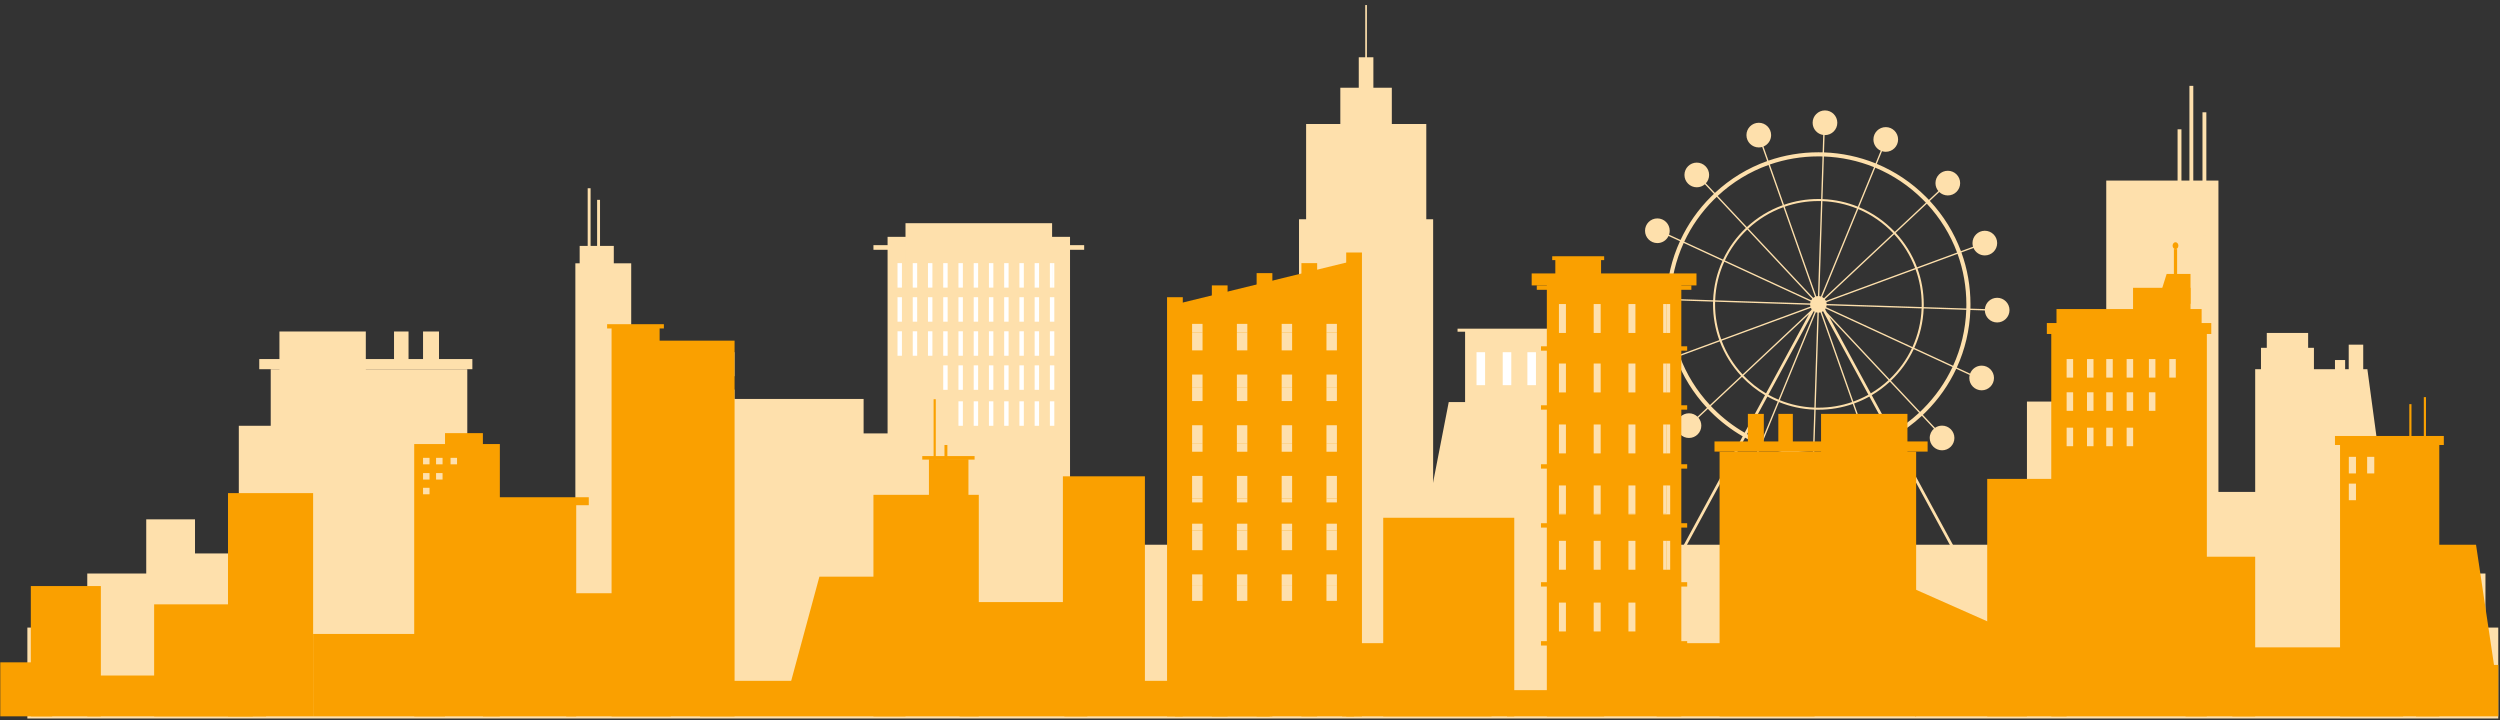 <?xml version="1.0" encoding="UTF-8"?>
<!DOCTYPE svg PUBLIC "-//W3C//DTD SVG 1.1//EN" "http://www.w3.org/Graphics/SVG/1.1/DTD/svg11.dtd">
<!-- Creator: CorelDRAW 2020 (64-Bit) -->
<svg xmlns="http://www.w3.org/2000/svg" xml:space="preserve" width="309mm" height="89mm" version="1.1" style="shape-rendering:geometricPrecision; text-rendering:geometricPrecision; image-rendering:optimizeQuality; fill-rule:evenodd; clip-rule:evenodd"
viewBox="0 0 30900 8900"
 xmlns:xlink="http://www.w3.org/1999/xlink"
 xmlns:xodm="http://www.corel.com/coreldraw/odm/2003">
 <rect x="0" y="0" width="30900" height="8900" fill="#333333" stroke="none"/>
 <defs>
  <style type="text/css">
   <![CDATA[
    .fil0 {fill:#B5C3C2;fill-rule:nonzero}
    .fil2 {fill:#FAA000;fill-rule:nonzero}
    .fil1 {fill:#FEE0AC;fill-rule:nonzero}
    .fil3 {fill:#FEE0AD;fill-rule:nonzero}
    .fil4 {fill:white;fill-rule:nonzero}
    .fil5 {fill:white;fill-rule:nonzero}
   ]]>
  </style>
 </defs>
 <g id="Слой_x0020_1">
  <polygon class="fil0" points="8544.73,4649.59 8652.51,4649.59 8652.51,4353.26 8544.73,4353.26 "/>
  <polygon class="fil0" points="8758.16,4649.59 8865.94,4649.59 8865.94,4353.26 8758.16,4353.26 "/>
  <polygon class="fil0" points="8971.63,4649.59 9079.4,4649.59 9079.4,4353.26 8971.63,4353.26 "/>
  <polygon class="fil0" points="8544.73,5111.55 8652.51,5111.55 8652.51,4815.18 8544.73,4815.18 "/>
  <polygon class="fil0" points="8758.16,5111.55 8865.96,5111.55 8865.96,4815.18 8758.16,4815.18 "/>
  <polygon class="fil0" points="8971.63,5111.55 9079.4,5111.55 9079.4,4815.18 8971.63,4815.18 "/>
  <polygon class="fil0" points="8544.73,5573.51 8652.51,5573.51 8652.51,5277.15 8544.73,5277.15 "/>
  <polygon class="fil0" points="8758.16,5573.51 8865.94,5573.51 8865.94,5277.15 8758.16,5277.15 "/>
  <polygon class="fil0" points="8971.63,5573.51 9079.4,5573.51 9079.4,5277.15 8971.63,5277.15 "/>
  <polygon class="fil0" points="9185.06,5573.51 9292.83,5573.51 9292.83,5277.15 9185.06,5277.15 "/>
  <polygon class="fil0" points="9398.52,5573.51 9506.26,5573.51 9506.26,5277.15 9398.52,5277.15 "/>
  <polygon class="fil0" points="9611.95,5573.51 9719.73,5573.51 9719.73,5277.15 9611.95,5277.15 "/>
  <polygon class="fil0" points="8544.73,6035.44 8652.51,6035.44 8652.51,5739.07 8544.73,5739.07 "/>
  <polygon class="fil0" points="8758.16,6035.44 8865.96,6035.44 8865.96,5739.07 8758.16,5739.07 "/>
  <polygon class="fil0" points="8971.63,6035.44 9079.4,6035.44 9079.4,5739.07 8971.63,5739.07 "/>
  <polygon class="fil0" points="9185.06,6035.44 9292.83,6035.44 9292.83,5739.07 9185.06,5739.07 "/>
  <polygon class="fil0" points="9398.52,6035.44 9506.26,6035.44 9506.26,5739.07 9398.52,5739.07 "/>
  <polygon class="fil0" points="9611.95,6035.44 9719.73,6035.44 9719.73,5739.07 9611.95,5739.07 "/>
  <polygon class="fil0" points="8544.73,6497.4 8652.51,6497.4 8652.51,6201.03 8544.73,6201.03 "/>
  <polygon class="fil0" points="8758.16,6497.4 8865.94,6497.4 8865.94,6201.03 8758.16,6201.03 "/>
  <polygon class="fil0" points="8971.63,6497.4 9079.4,6497.4 9079.4,6201.03 8971.63,6201.03 "/>
  <polygon class="fil0" points="9185.06,6497.4 9292.83,6497.4 9292.83,6201.03 9185.06,6201.03 "/>
  <polygon class="fil0" points="9398.52,6497.4 9506.26,6497.4 9506.26,6201.03 9398.52,6201.03 "/>
  <polygon class="fil0" points="9611.95,6497.4 9719.73,6497.4 9719.73,6201.03 9611.95,6201.03 "/>
  <polygon class="fil0" points="8544.73,6959.33 8652.51,6959.33 8652.51,6662.96 8544.73,6662.96 "/>
  <polygon class="fil0" points="8758.16,6959.33 8865.94,6959.33 8865.94,6662.96 8758.16,6662.96 "/>
  <polygon class="fil0" points="8971.63,6959.33 9079.4,6959.33 9079.4,6662.96 8971.63,6662.96 "/>
  <polygon class="fil0" points="9185.06,6959.33 9292.83,6959.33 9292.83,6662.96 9185.06,6662.96 "/>
  <polygon class="fil0" points="9398.52,6959.33 9506.26,6959.33 9506.26,6662.96 9398.52,6662.96 "/>
  <polygon class="fil0" points="9611.95,6959.33 9719.73,6959.33 9719.73,6662.96 9611.95,6662.96 "/>
  <polygon class="fil1" points="1078.65,7801.31 30720.23,7801.31 30720.23,7088.67 1078.65,7088.67 "/>
  <polygon class="fil1" points="18716.3,7626.72 17389.43,7626.72 17906.46,4969.73 18716.3,4969.73 "/>
  <polygon class="fil1" points="338.28,8880.63 30878.62,8880.63 30878.62,7756.89 338.28,7756.89 "/>
  <polygon class="fil1" points="17628.93,2710.02 17628.93,1532.62 17202.92,1532.62 17202.92,1084.42 16974.99,1084.42 16974.99,707.9 16895.02,707.9 16895.02,62.42 16874.34,62.42 16874.34,707.9 16794.33,707.9 16794.33,1084.42 16566.4,1084.42 16566.4,1532.62 16143.63,1532.62 16143.63,2710.02 16055.76,2710.02 16055.76,4847.57 15400.26,4847.57 15400.26,7284.27 17713.57,7284.27 17713.57,2710.02 "/>
  <polygon class="fil1" points="20077.42,4062.5 18015.3,4062.5 18015.3,4099.96 18108.57,4099.96 18108.57,7586.85 19984.08,7586.85 19984.08,4099.96 20077.42,4099.96 "/>
  <polygon class="fil1" points="8845.83,7835.63 10674.14,7835.63 10674.14,4931 8845.83,4931 "/>
  <polygon class="fil1" points="5426.03,7835.63 8570.4,7835.63 8570.4,6419.16 5426.03,6419.16 "/>
  <polygon class="fil1" points="7111.43,6732.95 7801.7,6732.95 7801.7,3254.56 7111.43,3254.56 "/>
  <polygon class="fil1" points="7263.83,4218.28 7299.7,4218.28 7299.7,2326.69 7263.83,2326.69 "/>
  <polygon class="fil1" points="7380.39,4361.72 7416.23,4361.72 7416.23,2470.13 7380.39,2470.13 "/>
  <polygon class="fil1" points="7164.66,3505.57 7586.55,3505.57 7586.55,3039.4 7164.66,3039.4 "/>
  <polygon class="fil1" points="8447.19,7835.63 9648.5,7835.63 9648.5,5450.96 8447.19,5450.96 "/>
  <polygon class="fil1" points="10970.5,7835.63 13225.49,7835.63 13225.49,2927.4 10970.5,2927.4 "/>
  <polygon class="fil1" points="11192.01,3576.19 13003.94,3576.19 13003.94,2758.7 11192.01,2758.7 "/>
  <polygon class="fil1" points="10795.7,3087.49 13400.29,3087.49 13400.29,3030.09 10795.7,3030.09 "/>
  <polygon class="fil1" points="10561.91,7835.63 11624.44,7835.63 11624.44,5356.84 10561.91,5356.84 "/>
  <polygon class="fil1" points="2951.72,7835.63 4170.95,7835.63 4170.95,5262.68 2951.72,5262.68 "/>
  <polygon class="fil1" points="3346.2,7835.63 5775.68,7835.63 5775.68,4563.44 3346.2,4563.44 "/>
  <polygon class="fil1" points="3204.45,4563.44 5838.43,4563.44 5838.43,4437.93 3204.45,4437.93 "/>
  <polygon class="fil1" points="3453.76,4760.68 4521.43,4760.68 4521.43,4097.25 3453.76,4097.25 "/>
  <polygon class="fil1" points="4870.2,4500.68 5049.52,4500.68 5049.52,4097.25 4870.2,4097.25 "/>
  <polygon class="fil1" points="5228.8,4500.68 5426.03,4500.68 5426.03,4097.25 5228.8,4097.25 "/>
  <polygon class="fil1" points="2288.32,7835.63 3561.37,7835.63 3561.37,6840.52 2288.32,6840.52 "/>
  <polygon class="fil1" points="1807.49,7835.63 2410.27,7835.63 2410.27,6419.16 1807.49,6419.16 "/>
  <polygon class="fil1" points="1078.63,7835.63 2108.9,7835.63 2108.9,7338.08 1078.63,7338.08 "/>
  <polygon class="fil1" points="13003.95,7835.63 25698.58,7835.63 25698.58,6732.95 13003.95,6732.95 "/>
  <path class="fil1" d="M24140.22 4521.14l-479.07 -221.15c68.12,-149.55 108.69,-314.15 115.36,-487.33l526.45 17.11c-8.78,242.22 -64.49,476.18 -162.74,691.37zm-371.72 534c-12.03,12.03 -24.23,23.85 -36.55,35.53l-360.46 -384.74c116.77,-110.92 213.04,-243.24 282.47,-390.6l479.14 221.19c-89.08,190.29 -211.63,365.62 -364.6,518.62zm-381.88 293.3l-251.74 -464.04c80.71,-47.59 155.86,-103.65 224.19,-166.9l360.57 384.77c-102.59,95.36 -214.24,177.7 -333.02,246.17zm905.58 1740.22l-3633.89 0 910.83 -1678.8c59.66,32.91 121.01,62.44 183.8,88.58l-64.2 156.42c-14.61,-4.62 -30.13,-7.12 -46.22,-7.12 -84.28,0 -152.54,68.33 -152.54,152.54 0,84.28 68.26,152.58 152.54,152.58 84.25,0 152.54,-68.3 152.54,-152.58 0,-62.16 -37.21,-115.57 -90.52,-139.35l64.1 -156.07c200.59,81.28 415.43,127.53 637.08,135.54l-5.22 159.99c-82.62,1.9 -149.01,69.39 -149.01,152.47 0,84.24 68.3,152.57 152.54,152.57 84.28,0 152.57,-68.33 152.57,-152.57 0,-79.73 -61.17,-145.14 -139.13,-151.95l5.19 -159.98c17.49,0.46 35.03,0.74 52.59,0.74 213.4,0 421.33,-35.35 617.19,-103.22l54.82 155.54c-51.93,24.37 -87.88,77.04 -87.88,138.22 0,84.2 68.3,152.54 152.54,152.54 84.28,0 152.55,-68.34 152.55,-152.54 0,-84.28 -68.27,-152.62 -152.55,-152.62 -17.1,0 -33.54,2.86 -48.93,8.12l-54.53 -154.84c94.05,-33.58 185.27,-74.68 272.94,-123.01l910.8 1678.8zm-3110.19 -2033.52c-12.07,-12.03 -23.89,-24.23 -35.53,-36.55l384.71 -360.46c83.57,87.98 179.31,164.25 284.44,226.27l-251.78 464.04c-137.9,-79.51 -266.27,-177.69 -381.84,-293.3zm-421.01 -653.06l495.09 -182.28c59.94,159.03 150.14,303.35 263.6,425.91l-384.81 360.57c-165.1,-177.55 -291.22,-382.44 -373.88,-604.2zm-114.69 -640.19c0,-17 0.25,-34 0.71,-50.94l526.31 17.08c-0.28,11.25 -0.43,22.54 -0.43,33.86 0,155.09 27.31,303.96 77.3,442l-495.02 182.28c-71.54,-197.49 -108.87,-408.02 -108.87,-624.28zm164.01 -759.24l479.04 221.12c-68.09,149.54 -108.69,314.18 -115.36,487.32l-526.45 -17.11c8.78,-242.18 64.49,-476.14 162.77,-691.33zm371.69 -534c12.03,-12.03 24.23,-23.85 36.51,-35.53l360.5 384.71c-116.77,110.91 -213,243.24 -282.5,390.59l-479.11 -221.19c89.08,-190.29 211.6,-365.62 364.6,-518.58zm676.98 -429.76l175.33 497.52c-165.77,59.84 -315.99,152.4 -442.88,269.88l-360.57 -384.78c183.9,-171.06 397.19,-300.17 628.12,-382.62zm616.26 -105.94c17.04,0 34.01,0.25 50.95,0.71l-17.11 526.31c-11.22,-0.28 -22.51,-0.43 -33.84,-0.43 -148.69,0 -291.67,25.12 -424.92,71.27l-175.33 -497.53c190.47,-65.97 392.75,-100.33 600.25,-100.33zm687.32 133l-200.45 488.07c-135.64,-54.82 -282.5,-87.49 -436.07,-93.42l17.08 -526.41c215.51,7.79 424.39,52.77 619.44,131.76zm605.93 402.7c12.03,12.03 23.85,24.2 35.53,36.51l-384.74 360.5c-123.55,-130.1 -273.65,-234.74 -441.5,-305.22l200.44 -488.07c218.02,90.74 418.29,224.26 590.27,396.28zm421.01 653.06l-495.09 182.28c-59.94,-159.07 -150.14,-303.39 -263.56,-425.95l384.81 -360.53c165.06,177.55 291.15,382.44 373.84,604.2zm-1273.35 1865.63c65.72,-23.71 128.97,-52.57 189.3,-86.08l251.63 463.87c-85.26,47.06 -174.02,87.06 -265.57,119.77l-175.36 -497.56zm-474.77 76.45c11.29,0.28 22.54,0.45 33.86,0.45 148.74,0 291.68,-25.11 424.93,-71.26l175.36 497.53c-190.5,65.96 -392.75,100.33 -600.29,100.33 -17,0 -34,-0.29 -50.94,-0.75l17.08 -526.3zm-452.97 -94.06c135.57,54.86 282.43,87.49 436.07,93.42l-17.15 526.42c-215.44,-7.8 -424.39,-52.78 -619.37,-131.77l200.45 -488.07zm-15.73 -6.42l-200.42 488.07c-61.1,-25.43 -120.79,-54.18 -178.89,-86.25l251.67 -463.87c41.24,22.9 83.82,43.67 127.64,62.05zm598.94 -1166.24c2.72,-7.45 4.59,-15.28 5.51,-23.39l1173.97 38.17c-6.56,169.65 -46.32,330.94 -113.06,477.48l-1066.42 -492.26zm7.91 63.71l-21.1 -38.91c2.15,-3.04 4.2,-6.18 6.07,-9.46l1066.37 492.3c-68.08,144.36 -162.34,274.01 -276.75,382.7l-774.59 -826.63zm31.92 58.88l730.25 779.28c-66.81,61.81 -140.19,116.56 -218.93,163.09l-511.32 -942.37zm-94.23 -64.21c5.61,-2.5 10.94,-5.5 15.99,-8.96l560.14 1032.44c-59.2,32.84 -121.22,61.17 -185.67,84.45l-390.46 -1107.93zm-41.98 1183.36c-11.04,0 -22.04,-0.14 -33.02,-0.42l38.17 -1174.08c7.17,-0.32 14.12,-1.45 20.85,-3.18l390.46 1107.86c-130.56,45.23 -270.69,69.82 -416.46,69.82zm-31 -1179.13c6.17,1.94 12.59,3.32 19.19,4.1l-38.14 1173.97c-150.49,-5.82 -294.36,-37.78 -427.25,-91.51l446.2 -1086.56zm-26.96 -13.19c3.6,2.47 7.38,4.73 11.29,6.7l-446.19 1086.63c-43.01,-18.06 -84.77,-38.45 -125.2,-60.89l560.1 -1032.44zm-57.82 35.49l-531.7 980.05c-102.73,-60.68 -196.32,-135.29 -278.03,-221.3l809.73 -758.75zm22.79 -76.8c2.75,5.89 6.03,11.47 9.84,16.69l-6.98 12.87 -846.91 793.61c-111.16,-120.12 -199.5,-261.51 -258.24,-417.33l1102.29 -405.84zm-3.38 -78.46c-2.72,7.41 -4.56,15.24 -5.47,23.36l-1174.01 -38.14c6.56,-169.69 46.32,-330.98 113.03,-477.52l1066.45 492.3zm20.28 -33.62c-5.04,5.58 -9.45,11.68 -13.16,18.24l-1066.38 -492.27c68.06,-144.35 162.35,-274 276.76,-382.69l802.78 856.72zm34.11 -24.8c-7.79,3.53 -15.1,7.97 -21.69,13.23l-802.78 -856.72c124.35,-115.08 271.57,-205.74 434.02,-264.41l390.45 1107.9zm36.83 -8.85c-7.16,0.39 -14.11,1.44 -20.85,3.21l-390.45 -1107.9c130.6,-45.16 270.69,-69.78 416.45,-69.78 11.05,0 22.02,0.14 33.02,0.39l-38.17 1174.08zm36.13 4.65c-6.18,-1.97 -12.56,-3.31 -19.19,-4.09l38.17 -1173.97c150.49,5.82 294.39,37.78 427.25,91.51l-446.23 1086.55zm37.82 21.74c-6.64,-6.04 -14.08,-11.15 -22.12,-15.28l446.23 -1086.59c164.46,69.07 311.5,171.63 432.61,299.05l-856.72 802.82zm11.57 12.34l856.72 -802.74c111.09,120.08 199.46,261.48 258.23,417.33l-1102.32 405.87c-3.43,-7.33 -7.69,-14.21 -12.63,-20.46zm-1356.86 30.69l1174.05 38.17c0.39,7.66 1.62,15.07 3.56,22.19l-1102.32 405.88c-48.97,-135.33 -75.71,-281.2 -75.71,-433.22 0,-11.04 0.14,-22.04 0.42,-33.02zm2552.99 66.01l-1174.05 -38.14c-0.39,-7.65 -1.62,-15.1 -3.6,-22.22l1102.36 -405.87c48.97,135.36 75.74,281.2 75.74,433.24 0,11.01 -0.14,22.05 -0.45,32.99zm552.45 -32.99c0,17.01 -0.29,33.98 -0.71,50.95l-526.31 -17.11c0.25,-11.26 0.42,-22.55 0.42,-33.84 0,-155.11 -27.3,-303.95 -77.29,-442.03l495.02 -182.24c71.51,197.45 108.87,407.99 108.87,624.27zm380.75 -81.35c-79.98,0 -145.49,61.49 -152.01,139.74l-178.65 -5.79c0.49,-17.49 0.78,-35.03 0.78,-52.6 0,-222.39 -38.39,-438.82 -111.98,-641.84l149.26 -54.96c23.43,54.08 77.3,91.93 140.02,91.93 84.28,0 152.58,-68.3 152.58,-152.54 0,-84.24 -68.3,-152.58 -152.58,-152.58 -84.24,0 -152.54,68.34 -152.54,152.58 0,15.56 2.33,30.55 6.67,44.7l-149.23 54.92c-85.05,-228.07 -214.66,-438.78 -384.52,-621.34l116.8 -109.47c27.38,26.18 64.45,42.26 105.3,42.26 84.28,0 152.55,-68.29 152.55,-152.54 0,-84.24 -68.27,-152.57 -152.55,-152.57 -84.24,0 -152.54,68.33 -152.54,152.57 0,37.29 13.41,71.44 35.6,97.93l-116.77 109.47c-12.07,-12.74 -24.24,-25.29 -36.69,-37.75 -176.85,-176.81 -382.73,-314.08 -606.88,-407.35l64.24 -156.42c14.57,4.62 30.09,7.12 46.21,7.12 84.24,0 152.54,-68.29 152.54,-152.54 0,-84.24 -68.3,-152.57 -152.54,-152.57 -84.28,0 -152.57,68.33 -152.57,152.57 0,62.16 37.18,115.61 90.52,139.35l-64.07 156.07c-200.59,-81.28 -415.5,-127.53 -637.11,-135.54l6.95 -213.78 4.86 0.1c84.25,0 152.55,-68.29 152.55,-152.54 0,-84.27 -68.3,-152.57 -152.55,-152.57 -84.27,0 -152.57,68.3 -152.57,152.57 0,76.84 56.87,140.41 130.81,150.96l-6.99 214.77c-17.49,-0.5 -35.03,-0.78 -52.6,-0.78 -213.36,0 -421.32,35.35 -617.18,103.23l-61.49 -174.52c55.46,-22.83 94.54,-77.4 94.54,-141.12 0,-84.24 -68.29,-152.54 -152.57,-152.54 -84.24,0 -152.54,68.3 -152.54,152.54 0,84.28 68.3,152.58 152.54,152.58 14.6,0 28.64,-2.08 42.01,-5.93l61.49 174.59c-237.49,84.74 -456.84,217.56 -645.93,393.49l-111.52 -118.95c24.98,-27.17 40.22,-63.4 40.22,-103.16 0,-84.27 -68.3,-152.57 -152.58,-152.57 -84.24,0 -152.54,68.3 -152.54,152.57 0,84.25 68.3,152.54 152.54,152.54 38.39,0 73.42,-14.18 100.26,-37.57l111.27 118.75c-12.7,12.03 -25.29,24.23 -37.71,36.65 -157.31,157.31 -283.28,337.61 -374.79,533.3l-141.71 -65.41c5.15,-15.31 7.97,-31.64 7.97,-48.65 0,-84.24 -68.3,-152.54 -152.58,-152.54 -84.24,0 -152.54,68.3 -152.54,152.54 0,84.28 68.3,152.58 152.54,152.58 61.28,0 114.06,-36.12 138.33,-88.19l140.83 65.01c-101.11,221.3 -158.4,461.93 -167.4,711.06l-181.82 -5.93c-2.29,-82.3 -69.64,-148.3 -152.43,-148.3 -84.28,0 -152.58,68.29 -152.58,152.54 0,84.28 68.3,152.57 152.58,152.57 79.94,0 145.52,-61.56 151.94,-139.87l181.82 5.92c-0.5,17.5 -0.74,35.04 -0.74,52.6 0,222.36 38.38,438.82 111.93,641.85l-149.26 54.96c-23.46,-54.12 -77.29,-91.97 -140.01,-91.97 -84.28,0 -152.54,68.3 -152.54,152.54 0,84.28 68.26,152.58 152.54,152.58 84.24,0 152.54,-68.3 152.54,-152.58 0,-15.52 -2.33,-30.55 -6.63,-44.66l149.19 -54.96c85.01,228.07 214.7,438.82 384.56,621.38l-116.84 109.43c-27.34,-26.14 -64.45,-42.26 -105.31,-42.26 -84.24,0 -152.57,68.33 -152.57,152.58 0,84.24 68.33,152.54 152.57,152.54 84.25,0 152.55,-68.3 152.55,-152.54 0,-37.29 -13.41,-71.44 -35.64,-97.97l116.84 -109.43c12,12.7 24.21,25.29 36.66,37.71 119.1,119.1 251.39,220.24 393.56,302.08l-919.87 1695.49 -165.1 0 0 48.47 -80.86 0 0 96.24 4202.93 0 0 -96.24 -80.86 0 0 -48.47 -165.1 0 -919.83 -1695.49c122.52,-70.55 237.73,-155.43 343.46,-253.78l149.09 159.06c-32.04,27.98 -52.29,69.04 -52.29,114.87 0,84.28 68.34,152.57 152.58,152.57 84.24,0 152.58,-68.29 152.58,-152.57 0,-84.25 -68.34,-152.54 -152.58,-152.54 -32.28,0 -62.23,10.05 -86.89,27.2l-150.14 -160.24c12.7,-12.03 25.29,-24.23 37.71,-36.65 157.3,-157.3 283.25,-337.57 374.83,-533.22l165.98 76.62c-3,11.96 -4.62,24.45 -4.62,37.36 0,84.24 68.33,152.54 152.57,152.54 84.25,0 152.54,-68.3 152.54,-152.54 0,-84.28 -68.29,-152.58 -152.54,-152.58 -65.37,0 -121.1,41.14 -142.8,98.89l-164.01 -75.71c101.07,-221.3 158.36,-461.93 167.36,-711.02l178.72 5.82c2.19,82.34 69.6,148.41 152.47,148.41 84.24,0 152.54,-68.3 152.54,-152.58 0,-84.24 -68.3,-152.54 -152.54,-152.54z"/>
  <polygon class="fil1" points="25053.14,7835.63 27013.46,7835.63 27013.46,4963.38 25053.14,4963.38 "/>
  <polygon class="fil1" points="26726.58,7819.44 28686.89,7819.44 28686.89,6080.11 26726.58,6080.11 "/>
  <polygon class="fil1" points="19124.36,7284.27 20224.07,7284.27 20224.07,5824.66 19124.36,5824.66 "/>
  <polygon class="fil1" points="26033.3,7835.63 27419.85,7835.63 27419.85,2231.86 26033.3,2231.86 "/>
  <polygon class="fil1" points="29702.89,7835.63 27874.06,7835.63 27874.06,4563.44 29260.65,4563.44 "/>
  <polygon class="fil1" points="28902.05,7835.63 30503.77,7835.63 30503.77,7088.67 28902.05,7088.67 "/>
  <polygon class="fil1" points="27061.26,2583.97 27109.09,2583.97 27109.09,1061.17 27061.26,1061.17 "/>
  <polygon class="fil1" points="27222.66,2910.75 27270.45,2910.75 27270.45,1387.95 27222.66,1387.95 "/>
  <polygon class="fil1" points="26914.86,3120.97 26962.66,3120.97 26962.66,1598.17 26914.86,1598.17 "/>
  <polygon class="fil1" points="27945.81,4814.44 28600.22,4814.44 28600.22,4298.96 27945.81,4298.96 "/>
  <polygon class="fil1" points="28017.53,4404.94 28528.51,4404.94 28528.51,4115.2 28017.53,4115.2 "/>
  <polygon class="fil1" points="28860.25,4658.13 28985.73,4658.13 28985.73,4449.96 28860.25,4449.96 "/>
  <polygon class="fil1" points="29030.15,4658.13 29209.43,4658.13 29209.43,4260.05 29030.15,4260.05 "/>
  <polygon class="fil2" points="19118.82,8853.89 20781.11,8853.89 20781.11,3495.93 19118.82,3495.93 "/>
  <polygon class="fil2" points="18994.64,3581.98 20905.25,3581.98 20905.25,3527.7 18994.64,3527.7 "/>
  <polygon class="fil2" points="19046.32,4334.42 20853.61,4334.42 20853.61,4280.3 19046.32,4280.3 "/>
  <polygon class="fil2" points="19046.32,5063.29 20853.61,5063.29 20853.61,5009.18 19046.32,5009.18 "/>
  <polygon class="fil2" points="19046.32,5792.17 20853.61,5792.17 20853.61,5738.05 19046.32,5738.05 "/>
  <polygon class="fil2" points="19046.32,6521.04 20853.61,6521.04 20853.61,6466.92 19046.32,6466.92 "/>
  <polygon class="fil2" points="19046.32,7249.91 20853.61,7249.91 20853.61,7195.8 19046.32,7195.8 "/>
  <polygon class="fil2" points="19046.32,7978.79 20853.61,7978.79 20853.61,7924.67 19046.32,7924.67 "/>
  <polygon class="fil2" points="18931.46,3527.68 20968.43,3527.68 20968.43,3379.66 18931.46,3379.66 "/>
  <polygon class="fil2" points="19268.43,4186 19441.12,4186 19441.12,3757.98 19268.43,3757.98 19268.43,4115.2 19268.43,4186 19268.43,3757.98 19354.79,3757.98 19354.79,4115.2 "/>
  <polygon class="fil2" points="19654.76,4186 19827.47,4186 19827.47,3757.97 19654.76,3757.97 "/>
  <polygon class="fil2" points="20041.05,4186 20213.76,4186 20213.76,3757.97 20041.05,3757.97 "/>
  <polygon class="fil2" points="20427.41,4186 20600.1,4186 20600.1,3757.97 20427.41,3757.97 "/>
  <polygon class="fil2" points="19268.43,4885.81 19441.12,4885.81 19441.12,4457.78 19268.43,4457.78 "/>
  <path class="fil2" d="M19827.48 4885.81l-172.72 0 0 -428.03 172.72 0 0 428.03zm-129.54 -392.61l0 357.23 86.33 0 0 -357.23 -86.33 0z"/>
  <polygon class="fil2" points="20041.05,4885.81 20213.76,4885.81 20213.76,4457.78 20041.05,4457.78 "/>
  <polygon class="fil2" points="20427.41,4885.81 20600.1,4885.81 20600.1,4457.78 20427.41,4457.78 "/>
  <polygon class="fil2" points="19268.43,5614.68 19441.12,5614.68 19441.12,5186.65 19268.43,5186.65 "/>
  <polygon class="fil2" points="19654.76,5614.68 19827.47,5614.68 19827.47,5186.65 19654.76,5186.65 "/>
  <polygon class="fil2" points="20041.05,5614.68 20213.76,5614.68 20213.76,5186.65 20041.05,5186.65 "/>
  <polygon class="fil2" points="20600.1,5614.68 20427.41,5614.68 20427.41,5186.66 20600.1,5186.66 20600.1,5246.7 20556.92,5246.7 20556.92,5603.92 20600.1,5603.92 "/>
  <polygon class="fil2" points="19268.43,6343.56 19441.12,6343.56 19441.12,5915.52 19268.43,5915.52 "/>
  <polygon class="fil2" points="19827.48,6343.56 19784.27,6343.56 19784.27,6000.2 19697.94,6000.2 19697.94,6343.56 19654.76,6343.56 19654.76,5915.53 19827.48,5915.53 "/>
  <polygon class="fil2" points="20127.45,6343.56 20041.05,6343.56 20041.05,5915.53 20213.77,5915.53 20213.77,6000.2 20127.45,6000.2 "/>
  <polygon class="fil2" points="20427.41,6343.56 20600.1,6343.56 20600.1,5915.52 20427.41,5915.52 "/>
  <path class="fil2" d="M19441.12 7072.43l-172.69 0 0 -428.02 172.69 0 0 428.02zm-172.69 -387.74l0 357.19 86.36 0 0 -357.19 -86.36 0z"/>
  <polygon class="fil2" points="19654.76,7072.43 19827.47,7072.43 19827.47,6644.41 19654.76,6644.41 "/>
  <polygon class="fil2" points="20041.05,7072.43 20213.76,7072.43 20213.76,6644.41 20041.05,6644.41 "/>
  <polygon class="fil2" points="20427.41,7072.43 20600.1,7072.43 20600.1,6644.41 20427.41,6644.41 "/>
  <polygon class="fil2" points="19268.43,7801.31 19441.12,7801.31 19441.12,7373.29 19268.43,7373.29 "/>
  <polygon class="fil2" points="19654.76,7801.31 19827.47,7801.31 19827.47,7373.29 19654.76,7373.29 "/>
  <polygon class="fil2" points="20127.45,7801.31 20041.05,7801.31 20041.05,7373.28 20213.77,7373.28 20213.77,7448.07 20127.45,7448.07 "/>
  <polygon class="fil2" points="20427.41,7801.31 20600.1,7801.31 20600.1,7373.29 20427.41,7373.29 "/>
  <polygon class="fil2" points="19268.43,8530.18 19441.16,8530.18 19441.16,8102.16 19268.43,8102.16 "/>
  <polygon class="fil2" points="19654.76,8530.18 19827.47,8530.18 19827.47,8102.16 19654.76,8102.16 "/>
  <polygon class="fil2" points="20041.05,8530.18 20213.76,8530.18 20213.76,8102.16 20041.05,8102.16 "/>
  <polygon class="fil2" points="20427.41,8530.18 20600.1,8530.18 20600.1,8102.16 20427.41,8102.16 "/>
  <polygon class="fil2" points="19223.74,3453.67 19789.11,3453.67 19789.11,3175.39 19223.74,3175.39 "/>
  <polygon class="fil2" points="19185.39,3215.02 19827.47,3215.02 19827.47,3167.46 19185.39,3167.46 "/>
  <polygon class="fil2" points="16736.37,8853.89 14522.09,8853.89 14522.09,3763.09 16736.37,3221.47 "/>
  <polygon class="fil2" points="14424.79,8853.89 14619.35,8853.89 14619.35,3673.49 14424.79,3673.49 "/>
  <polygon class="fil2" points="14978.37,8853.89 15172.92,8853.89 15172.92,3527.51 14978.37,3527.51 "/>
  <polygon class="fil2" points="15531.95,8853.89 15726.52,8853.89 15726.52,3375.92 15531.95,3375.92 "/>
  <polygon class="fil2" points="16085.5,8853.89 16280.05,8853.89 16280.05,3252.34 16085.5,3252.34 "/>
  <polygon class="fil2" points="16639.08,8853.89 16833.63,8853.89 16833.63,3120.97 16639.08,3120.97 "/>
  <polygon class="fil2" points="14928,4501.63 14669.73,4501.63 14669.73,4108.22 14734.32,4108.22 14734.32,4330.64 14863.44,4330.64 14863.44,4108.22 14928,4108.22 "/>
  <polygon class="fil2" points="15481.54,4501.63 15223.31,4501.63 15223.31,4108.22 15287.87,4108.22 15287.87,4330.64 15416.98,4330.64 15416.98,4108.22 15481.54,4108.22 "/>
  <polygon class="fil2" points="15776.89,4501.63 16035.16,4501.63 16035.16,4108.22 15776.89,4108.22 "/>
  <polygon class="fil2" points="16588.7,4501.63 16330.47,4501.63 16330.47,4108.22 16395.02,4108.22 16395.02,4330.64 16524.14,4330.64 16524.14,4108.22 16588.7,4108.22 "/>
  <polygon class="fil2" points="14669.73,5186.69 14928,5186.69 14928,4793.28 14669.73,4793.28 "/>
  <polygon class="fil2" points="15223.31,5186.69 15481.54,5186.69 15481.54,4793.28 15223.31,4793.28 "/>
  <polygon class="fil2" points="16035.15,5186.69 15776.89,5186.69 15776.89,4793.28 15841.44,4793.28 15841.44,4957 15970.56,4957 15970.56,4793.28 16035.15,4793.28 "/>
  <polygon class="fil2" points="16588.7,5186.69 16330.47,5186.69 16330.47,4793.28 16395.02,4793.28 16395.02,4957 16524.14,4957 16524.14,4793.28 16588.7,4793.28 "/>
  <polygon class="fil2" points="14928,5871.75 14669.73,5871.75 14669.73,5478.33 14734.32,5478.33 14734.32,5583.39 14863.44,5583.39 14863.44,5478.33 14928,5478.33 "/>
  <polygon class="fil2" points="15481.54,5871.75 15223.31,5871.75 15223.31,5478.33 15287.87,5478.33 15287.87,5583.39 15416.98,5583.39 15416.98,5478.33 15481.54,5478.33 "/>
  <polygon class="fil2" points="16035.15,5871.75 15776.89,5871.75 15776.89,5478.33 15841.44,5478.33 15841.44,5583.39 15970.56,5583.39 15970.56,5478.33 16035.15,5478.33 "/>
  <polygon class="fil2" points="16330.47,5871.75 16588.7,5871.75 16588.7,5478.33 16330.47,5478.33 "/>
  <polygon class="fil2" points="14928,6556.81 14863.44,6556.81 14863.44,6472.85 14734.32,6472.85 14734.32,6556.81 14669.73,6556.81 14669.73,6163.36 14734.32,6163.36 14734.32,6209.78 14863.44,6209.78 14863.44,6163.36 14928,6163.36 "/>
  <polygon class="fil2" points="15223.31,6556.81 15481.54,6556.81 15481.54,6163.35 15223.31,6163.35 "/>
  <polygon class="fil2" points="16035.15,6556.81 15970.56,6556.81 15970.56,6472.85 15841.44,6472.85 15841.44,6556.81 15776.89,6556.81 15776.89,6163.36 15841.44,6163.36 15841.44,6209.78 15970.56,6209.78 15970.56,6163.36 16035.15,6163.36 "/>
  <polygon class="fil2" points="16588.7,6556.81 16524.14,6556.81 16524.14,6472.85 16395.02,6472.85 16395.02,6556.81 16330.47,6556.81 16330.47,6163.36 16395.02,6163.36 16395.02,6209.78 16524.14,6209.78 16524.14,6163.36 16588.7,6163.36 "/>
  <polygon class="fil2" points="14928,7241.8 14863.44,7241.8 14863.44,7099.21 14734.32,7099.21 14734.32,7241.8 14669.73,7241.8 14669.73,6848.42 14928,6848.42 "/>
  <polygon class="fil2" points="15481.54,7241.8 15416.98,7241.8 15416.98,7099.21 15287.87,7099.21 15287.87,7241.8 15223.31,7241.8 15223.31,6848.42 15481.54,6848.42 "/>
  <polygon class="fil2" points="15776.89,7241.8 16035.16,7241.8 16035.16,6848.41 15776.89,6848.41 "/>
  <polygon class="fil2" points="16588.7,7241.8 16524.14,7241.8 16524.14,7099.21 16395.02,7099.21 16395.02,7241.8 16330.47,7241.8 16330.47,6848.42 16588.7,6848.42 "/>
  <polygon class="fil2" points="14669.76,7926.86 14927.99,7926.86 14927.99,7533.48 14669.76,7533.48 "/>
  <polygon class="fil2" points="15223.31,7926.86 15481.54,7926.86 15481.54,7533.48 15223.31,7533.48 "/>
  <polygon class="fil2" points="15776.89,7926.89 16035.16,7926.89 16035.16,7533.48 15776.89,7533.48 "/>
  <polygon class="fil2" points="16330.47,7926.89 16588.7,7926.89 16588.7,7533.48 16330.47,7533.48 "/>
  <polygon class="fil2" points="14669.73,8611.92 14928,8611.92 14928,8218.5 14669.73,8218.5 "/>
  <polygon class="fil2" points="15223.31,8611.92 15481.54,8611.92 15481.54,8218.5 15223.31,8218.5 "/>
  <polygon class="fil2" points="15776.89,8611.92 16035.16,8611.92 16035.16,8218.5 15776.89,8218.5 "/>
  <polygon class="fil2" points="16330.47,8611.92 16588.7,8611.92 16588.7,8218.5 16330.47,8218.5 "/>
  <polygon class="fil2" points="8205.53,4006.97 8205.53,4059.81 8152.9,4059.81 8152.9,4210.45 9079.4,4210.45 9079.4,8853.89 7559,8853.89 7559,4059.81 7503.82,4059.81 7503.82,4006.97 "/>
  <polygon class="fil2" points="10795.7,8853.89 12097.97,8853.89 12097.97,6116.12 10795.7,6116.12 "/>
  <polygon class="fil2" points="5119.58,8853.89 6178.18,8853.89 6178.18,5488.53 5119.58,5488.53 "/>
  <polygon class="fil2" points="5968.5,8853.89 7122.11,8853.89 7122.11,6189.74 5968.5,6189.74 "/>
  <polygon class="fil2" points="5500.43,5756.22 5968.5,5756.22 5968.5,5353.49 5500.43,5353.49 "/>
  <polygon class="fil2" points="6047.66,6244.36 7277.41,6244.36 7277.41,6145.87 6047.66,6145.87 "/>
  <polygon class="fil2" points="6998.22,8853.89 8291.62,8853.89 8291.62,7332.43 6998.22,7332.43 "/>
  <polygon class="fil2" points="2818.02,8853.89 3870.11,8853.89 3870.11,6094.88 2818.02,6094.88 "/>
  <polygon class="fil2" points="1905.03,8853.89 3289.12,8853.89 3289.12,7469.8 1905.03,7469.8 "/>
  <polygon class="fil2" points="380.97,8853.89 1246.71,8853.89 1246.71,7243.57 380.97,7243.57 "/>
  <polygon class="fil2" points="1078.63,8853.89 3124.87,8853.89 3124.87,8349.49 1078.63,8349.49 "/>
  <polygon class="fil2" points="3.58,8853.89 645.9,8853.89 645.9,8186.46 3.58,8186.46 "/>
  <polygon class="fil2" points="3870.11,8853.89 5500.44,8853.89 5500.44,7835.63 3870.11,7835.63 "/>
  <polygon class="fil2" points="8652.5,8853.89 11192.03,8853.89 11192.03,8415.2 8652.5,8415.2 "/>
  <polygon class="fil2" points="13155.04,8853.89 15694.54,8853.89 15694.54,8415.2 13155.04,8415.2 "/>
  <polygon class="fil2" points="11093.16,7127.39 10127.89,7127.39 9719.73,8634.57 11093.16,8634.57 "/>
  <polygon class="fil2" points="11539.28,6606.38 11566.17,6606.38 11566.17,4934.42 11539.28,4934.42 "/>
  <polygon class="fil2" points="11673.76,6486.75 11709.61,6486.75 11709.61,5500.2 11673.76,5500.2 "/>
  <polygon class="fil2" points="11481.61,6163.36 11969.96,6163.36 11969.96,5675.01 11481.61,5675.01 "/>
  <polygon class="fil2" points="11399.16,5680.83 12045.94,5680.83 12045.94,5637.08 11399.16,5637.08 "/>
  <polygon class="fil2" points="11861.12,8853.89 13439.07,8853.89 13439.07,7441.79 11861.12,7441.79 "/>
  <polygon class="fil2" points="13137.33,8611.92 14151.07,8611.92 14151.07,5887.27 13137.33,5887.27 "/>
  <polygon class="fil2" points="17096.63,8853.89 18716.3,8853.89 18716.3,6399.51 17096.63,6399.51 "/>
  <polygon class="fil2" points="16588.7,8853.89 18435.38,8853.89 18435.38,7949.51 16588.7,7949.51 "/>
  <polygon class="fil2" points="18626.63,8853.89 19827.47,8853.89 19827.47,8530.17 18626.63,8530.17 "/>
  <polygon class="fil2" points="20476.17,8853.89 22428.57,8853.89 22428.57,7949.51 20476.17,7949.51 "/>
  <polygon class="fil2" points="21254.04,8853.89 23683.51,8853.89 23683.51,5581.69 21254.04,5581.69 "/>
  <polygon class="fil2" points="21191.28,5581.7 23825.27,5581.7 23825.27,5456.19 21191.28,5456.19 "/>
  <polygon class="fil2" points="22508.27,5778.94 23575.96,5778.94 23575.96,5115.53 22508.27,5115.53 "/>
  <polygon class="fil2" points="21980.2,5518.97 22159.48,5518.97 22159.48,5115.54 21980.2,5115.54 "/>
  <polygon class="fil2" points="21603.65,5518.97 21800.88,5518.97 21800.88,5115.54 21603.65,5115.54 "/>
  <polygon class="fil2" points="25353.64,8853.89 27276.73,8853.89 27276.73,4075.02 25353.64,4075.02 "/>
  <polygon class="fil2" points="25298.99,4127.94 27331.38,4127.94 27331.38,3992.82 25298.99,3992.82 "/>
  <polygon class="fil2" points="25418.27,4461.98 27212.07,4461.98 27212.07,3819.93 25418.27,3819.93 "/>
  <polygon class="fil2" points="26364.45,4258.71 27074.78,4258.71 27074.78,3557.25 26364.45,3557.25 "/>
  <polygon class="fil2" points="26663.71,3754.98 27074.77,3754.98 27074.77,3385.69 26779.95,3385.69 "/>
  <polygon class="fil2" points="26869.24,3901.7 26909.08,3901.7 26909.08,3079.19 26869.24,3079.19 "/>
  <path class="fil2" d="M26853.37 3036.55c0,23.56 16.01,42.65 35.8,42.65 19.76,0 35.78,-19.09 35.78,-42.65 0,-23.53 -16.02,-42.62 -35.78,-42.62 -19.79,0 -35.8,19.09 -35.8,42.62z"/>
  <polygon class="fil2" points="27013.46,8853.89 27874.06,8853.89 27874.06,6881.05 27013.46,6881.05 "/>
  <polygon class="fil2" points="24561.97,8853.89 25543.46,8853.89 25543.46,5919.2 24561.97,5919.2 "/>
  <polygon class="fil2" points="25053.14,8853.89 23670.57,8853.89 23670.57,7284.27 24837.49,7801.31 "/>
  <polygon class="fil2" points="27591.48,8853.89 29702.9,8853.89 29702.9,8001.43 27591.48,8001.43 "/>
  <polygon class="fil2" points="28922.97,8853.89 30149.48,8853.89 30149.48,5450.96 28922.97,5450.96 "/>
  <polygon class="fil2" points="29862.6,8853.89 30878.62,8853.89 30878.62,8218.5 29862.6,8218.5 "/>
  <polygon class="fil2" points="28860.25,5500.21 30205.6,5500.21 30205.6,5388.67 28860.25,5388.67 "/>
  <polygon class="fil2" points="29958.24,5594.26 29985.12,5594.26 29985.12,4908.5 29958.24,4908.5 "/>
  <polygon class="fil2" points="29778.95,5545.43 29805.8,5545.43 29805.8,4995.32 29778.95,4995.32 "/>
  <polygon class="fil2" points="30603.68,6732.95 30056.84,6732.95 30056.84,8292.02 30836.79,8292.02 "/>
  <polygon class="fil3" points="5228.8,5739.07 5308.94,5739.07 5308.94,5658.95 5228.8,5658.95 "/>
  <polygon class="fil3" points="5389.8,5739.07 5469.92,5739.07 5469.92,5658.95 5389.8,5658.95 "/>
  <polygon class="fil3" points="5228.8,5927.31 5308.94,5927.31 5308.94,5847.21 5228.8,5847.21 "/>
  <polygon class="fil3" points="5389.8,5927.31 5469.92,5927.31 5469.92,5847.21 5389.8,5847.21 "/>
  <polygon class="fil3" points="5228.8,6109.31 5308.94,6109.31 5308.94,6029.21 5228.8,6029.21 "/>
  <polygon class="fil3" points="5568.77,5739.07 5648.89,5739.07 5648.89,5658.95 5568.77,5658.95 "/>
  <polygon class="fil4" points="11093.16,3554.85 11147.84,3554.85 11147.84,3252.34 11093.16,3252.34 "/>
  <polygon class="fil4" points="11281.51,3554.85 11336.19,3554.85 11336.19,3252.34 11281.51,3252.34 "/>
  <polygon class="fil4" points="11469.86,3554.85 11524.51,3554.85 11524.51,3252.34 11469.86,3252.34 "/>
  <polygon class="fil4" points="11658.21,3554.85 11712.86,3554.85 11712.86,3252.34 11658.21,3252.34 "/>
  <polygon class="fil4" points="11846.55,3554.85 11901.19,3554.85 11901.19,3252.34 11846.55,3252.34 "/>
  <polygon class="fil4" points="12034.9,3554.85 12089.54,3554.85 12089.54,3252.34 12034.9,3252.34 "/>
  <polygon class="fil4" points="12223.21,3554.85 12277.9,3554.85 12277.9,3252.34 12223.21,3252.34 "/>
  <polygon class="fil4" points="12411.56,3554.85 12466.24,3554.85 12466.24,3252.34 12411.56,3252.34 "/>
  <polygon class="fil4" points="12599.91,3554.85 12654.55,3554.85 12654.55,3252.34 12599.91,3252.34 "/>
  <polygon class="fil4" points="12788.26,3554.85 12842.9,3554.85 12842.9,3252.34 12788.26,3252.34 "/>
  <polygon class="fil4" points="13003.95,3554.85 13031.26,3554.85 13031.26,3252.34 13003.95,3252.34 "/>
  <polygon class="fil4" points="12976.61,3554.85 13003.95,3554.85 13003.95,3252.34 12976.61,3252.34 "/>
  <polygon class="fil4" points="11093.16,3975.99 11147.84,3975.99 11147.84,3673.49 11093.16,3673.49 "/>
  <polygon class="fil4" points="11281.51,3975.99 11336.19,3975.99 11336.19,3673.49 11281.51,3673.49 "/>
  <polygon class="fil4" points="11469.86,3975.99 11524.51,3975.99 11524.51,3673.49 11469.86,3673.49 "/>
  <polygon class="fil4" points="11658.21,3975.99 11712.86,3975.99 11712.86,3673.49 11658.21,3673.49 "/>
  <polygon class="fil4" points="11846.55,3975.99 11901.19,3975.99 11901.19,3673.49 11846.55,3673.49 "/>
  <polygon class="fil4" points="12034.9,3975.99 12089.54,3975.99 12089.54,3673.49 12034.9,3673.49 "/>
  <polygon class="fil4" points="12223.21,3975.99 12277.9,3975.99 12277.9,3673.49 12223.21,3673.49 "/>
  <polygon class="fil4" points="12411.56,3975.99 12466.24,3975.99 12466.24,3673.49 12411.56,3673.49 "/>
  <polygon class="fil4" points="12599.91,3975.99 12654.55,3975.99 12654.55,3673.49 12599.91,3673.49 "/>
  <polygon class="fil4" points="12788.26,3975.99 12842.9,3975.99 12842.9,3673.49 12788.26,3673.49 "/>
  <polygon class="fil4" points="12976.61,3975.99 13031.26,3975.99 13031.26,3673.49 12976.61,3673.49 "/>
  <polygon class="fil4" points="11093.16,4397.14 11147.84,4397.14 11147.84,4094.63 11093.16,4094.63 "/>
  <polygon class="fil4" points="11281.51,4397.14 11336.19,4397.14 11336.19,4094.63 11281.51,4094.63 "/>
  <polygon class="fil4" points="11469.86,4397.14 11524.51,4397.14 11524.51,4094.63 11469.86,4094.63 "/>
  <polygon class="fil4" points="11658.21,4397.14 11712.86,4397.14 11712.86,4094.63 11658.21,4094.63 "/>
  <polygon class="fil4" points="11846.55,4397.14 11901.19,4397.14 11901.19,4094.63 11846.55,4094.63 "/>
  <polygon class="fil4" points="12034.9,4397.14 12089.54,4397.14 12089.54,4094.63 12034.9,4094.63 "/>
  <polygon class="fil4" points="12223.21,4397.14 12277.9,4397.14 12277.9,4094.63 12223.21,4094.63 "/>
  <polygon class="fil4" points="12411.56,4397.14 12466.24,4397.14 12466.24,4094.63 12411.56,4094.63 "/>
  <polygon class="fil4" points="12599.91,4397.14 12654.55,4397.14 12654.55,4094.63 12599.91,4094.63 "/>
  <polygon class="fil4" points="12788.26,4397.14 12842.9,4397.14 12842.9,4094.63 12788.26,4094.63 "/>
  <polygon class="fil4" points="12976.61,4397.14 13031.26,4397.14 13031.26,4094.63 12976.61,4094.63 "/>
  <polygon class="fil4" points="11658.21,4818.29 11712.86,4818.29 11712.86,4515.78 11658.21,4515.78 "/>
  <polygon class="fil4" points="11846.55,4818.29 11901.19,4818.29 11901.19,4515.78 11846.55,4515.78 "/>
  <polygon class="fil4" points="12034.9,4818.29 12089.54,4818.29 12089.54,4515.78 12034.9,4515.78 "/>
  <polygon class="fil4" points="12223.21,4818.29 12277.9,4818.29 12277.9,4515.78 12223.21,4515.78 "/>
  <polygon class="fil4" points="12411.56,4818.29 12466.24,4818.29 12466.24,4515.78 12411.56,4515.78 "/>
  <polygon class="fil4" points="12599.91,4818.29 12654.55,4818.29 12654.55,4515.78 12599.91,4515.78 "/>
  <polygon class="fil4" points="12788.26,4818.29 12842.9,4818.29 12842.9,4515.78 12788.26,4515.78 "/>
  <polygon class="fil4" points="12976.61,4818.29 13031.26,4818.29 13031.26,4515.78 12976.61,4515.78 "/>
  <polygon class="fil4" points="11846.55,5262.79 11901.19,5262.79 11901.19,4960.28 11846.55,4960.28 "/>
  <polygon class="fil4" points="12034.9,5262.79 12089.54,5262.79 12089.54,4960.28 12034.9,4960.28 "/>
  <polygon class="fil4" points="12223.21,5262.79 12277.9,5262.79 12277.9,4960.28 12223.21,4960.28 "/>
  <polygon class="fil4" points="12411.56,5262.79 12466.24,5262.79 12466.24,4960.28 12411.56,4960.28 "/>
  <polygon class="fil4" points="12599.91,5262.79 12654.55,5262.79 12654.55,4960.28 12599.91,4960.28 "/>
  <polygon class="fil4" points="12788.26,5262.79 12842.9,5262.79 12842.9,4960.28 12788.26,4960.28 "/>
  <polygon class="fil4" points="12976.61,5262.79 13031.26,5262.79 13031.26,4960.28 12976.61,4960.28 "/>
  <polygon class="fil3" points="14734.32,4108.22 14863.43,4108.22 14863.43,4003.15 14734.32,4003.15 "/>
  <polygon class="fil3" points="14734.32,4330.64 14863.43,4330.64 14863.43,4108.21 14734.32,4108.21 "/>
  <polygon class="fil3" points="14734.32,4793.28 14863.43,4793.28 14863.43,4629.55 14734.32,4629.55 "/>
  <polygon class="fil3" points="14734.32,4957 14863.43,4957 14863.43,4793.27 14734.32,4793.27 "/>
  <polygon class="fil3" points="14734.32,5478.33 14863.43,5478.33 14863.43,5255.95 14734.32,5255.95 "/>
  <polygon class="fil3" points="14734.32,5583.39 14863.43,5583.39 14863.43,5478.33 14734.32,5478.33 "/>
  <polygon class="fil3" points="14734.32,6163.36 14863.43,6163.36 14863.43,5882.27 14734.32,5882.27 "/>
  <polygon class="fil3" points="14734.32,6209.78 14863.43,6209.78 14863.43,6163.36 14734.32,6163.36 "/>
  <polygon class="fil3" points="14734.32,6800.3 14863.43,6800.3 14863.43,6556.81 14734.32,6556.81 "/>
  <polygon class="fil3" points="14734.32,6556.81 14863.43,6556.81 14863.43,6472.85 14734.32,6472.85 "/>
  <polygon class="fil3" points="14734.32,7426.69 14863.43,7426.69 14863.43,7241.81 14734.32,7241.81 "/>
  <polygon class="fil3" points="14734.32,7241.8 14863.43,7241.8 14863.43,7099.2 14734.32,7099.2 "/>
  <polygon class="fil3" points="15287.87,4108.22 15416.99,4108.22 15416.99,4003.15 15287.87,4003.15 "/>
  <polygon class="fil3" points="15287.87,4330.64 15416.99,4330.64 15416.99,4108.21 15287.87,4108.21 "/>
  <polygon class="fil3" points="15287.87,4793.28 15416.99,4793.28 15416.99,4629.55 15287.87,4629.55 "/>
  <polygon class="fil3" points="15287.87,4957 15416.99,4957 15416.99,4793.27 15287.87,4793.27 "/>
  <polygon class="fil3" points="15287.87,5478.33 15416.99,5478.33 15416.99,5255.95 15287.87,5255.95 "/>
  <polygon class="fil3" points="15287.87,5583.39 15416.99,5583.39 15416.99,5478.33 15287.87,5478.33 "/>
  <polygon class="fil3" points="15287.87,6163.36 15416.99,6163.36 15416.99,5882.27 15287.87,5882.27 "/>
  <polygon class="fil3" points="15287.87,6209.78 15416.99,6209.78 15416.99,6163.36 15287.87,6163.36 "/>
  <polygon class="fil3" points="15287.87,6800.3 15416.99,6800.3 15416.99,6556.81 15287.87,6556.81 "/>
  <polygon class="fil3" points="15287.87,6556.81 15416.99,6556.81 15416.99,6472.85 15287.87,6472.85 "/>
  <polygon class="fil3" points="15287.87,7426.69 15416.99,7426.69 15416.99,7241.81 15287.87,7241.81 "/>
  <polygon class="fil3" points="15287.87,7241.8 15416.99,7241.8 15416.99,7099.2 15287.87,7099.2 "/>
  <polygon class="fil3" points="15841.44,4108.22 15970.57,4108.22 15970.57,4003.15 15841.44,4003.15 "/>
  <polygon class="fil3" points="15841.44,4330.64 15970.57,4330.64 15970.57,4108.21 15841.44,4108.21 "/>
  <polygon class="fil3" points="15841.44,4793.28 15970.57,4793.28 15970.57,4629.55 15841.44,4629.55 "/>
  <polygon class="fil3" points="15841.44,4957 15970.57,4957 15970.57,4793.27 15841.44,4793.27 "/>
  <polygon class="fil3" points="15841.44,5478.33 15970.57,5478.33 15970.57,5255.95 15841.44,5255.95 "/>
  <polygon class="fil3" points="15841.44,5583.39 15970.57,5583.39 15970.57,5478.33 15841.44,5478.33 "/>
  <polygon class="fil3" points="15841.44,6163.36 15970.57,6163.36 15970.57,5882.27 15841.44,5882.27 "/>
  <polygon class="fil3" points="15841.44,6209.78 15970.57,6209.78 15970.57,6163.36 15841.44,6163.36 "/>
  <polygon class="fil3" points="15841.44,6800.3 15970.57,6800.3 15970.57,6556.81 15841.44,6556.81 "/>
  <polygon class="fil3" points="15841.44,6556.81 15970.57,6556.81 15970.57,6472.85 15841.44,6472.85 "/>
  <polygon class="fil3" points="15841.44,7426.69 15970.57,7426.69 15970.57,7241.81 15841.44,7241.81 "/>
  <polygon class="fil3" points="15841.44,7241.8 15970.57,7241.8 15970.57,7099.2 15841.44,7099.2 "/>
  <polygon class="fil3" points="16395.02,4108.22 16524.13,4108.22 16524.13,4003.15 16395.02,4003.15 "/>
  <polygon class="fil3" points="16395.02,4330.64 16524.13,4330.64 16524.13,4108.21 16395.02,4108.21 "/>
  <polygon class="fil3" points="16395.02,4793.28 16524.13,4793.28 16524.13,4629.55 16395.02,4629.55 "/>
  <polygon class="fil3" points="16395.02,4957 16524.13,4957 16524.13,4793.27 16395.02,4793.27 "/>
  <polygon class="fil3" points="16395.02,5478.33 16524.13,5478.33 16524.13,5255.95 16395.02,5255.95 "/>
  <polygon class="fil3" points="16395.02,5583.39 16524.13,5583.39 16524.13,5478.33 16395.02,5478.33 "/>
  <polygon class="fil3" points="16395.02,6163.36 16524.13,6163.36 16524.13,5882.27 16395.02,5882.27 "/>
  <polygon class="fil3" points="16395.02,6209.78 16524.13,6209.78 16524.13,6163.36 16395.02,6163.36 "/>
  <polygon class="fil3" points="16395.02,6800.3 16524.13,6800.3 16524.13,6556.81 16395.02,6556.81 "/>
  <polygon class="fil3" points="16395.02,6556.81 16524.13,6556.81 16524.13,6472.85 16395.02,6472.85 "/>
  <polygon class="fil3" points="16395.02,7426.69 16524.13,7426.69 16524.13,7241.81 16395.02,7241.81 "/>
  <polygon class="fil3" points="16395.02,7241.8 16524.13,7241.8 16524.13,7099.2 16395.02,7099.2 "/>
  <polygon class="fil5" points="18249.79,4760.68 18355.62,4760.68 18355.62,4353.26 18249.79,4353.26 "/>
  <polygon class="fil5" points="18573.71,4760.68 18679.54,4760.68 18679.54,4353.26 18573.71,4353.26 "/>
  <polygon class="fil5" points="18878.51,4760.68 18984.38,4760.68 18984.38,4353.26 18878.51,4353.26 "/>
  <polygon class="fil3" points="25543.47,4667.05 25623.79,4667.05 25623.79,4461.99 25543.47,4461.99 "/>
  <polygon class="fil3" points="25543.47,4461.98 25623.79,4461.98 25623.79,4437.92 25543.47,4437.92 "/>
  <polygon class="fil3" points="25795.35,4667.05 25875.68,4667.05 25875.68,4461.99 25795.35,4461.99 "/>
  <polygon class="fil3" points="25795.35,4461.98 25875.68,4461.98 25875.68,4437.92 25795.35,4437.92 "/>
  <polygon class="fil3" points="26033.3,4667.05 26113.65,4667.05 26113.65,4461.99 26033.3,4461.99 "/>
  <polygon class="fil3" points="26033.3,4461.98 26113.65,4461.98 26113.65,4437.92 26033.3,4437.92 "/>
  <polygon class="fil3" points="26285.15,4667.05 26365.56,4667.05 26365.56,4461.99 26285.15,4461.99 "/>
  <polygon class="fil3" points="26285.15,4461.98 26365.56,4461.98 26365.56,4437.92 26285.15,4437.92 "/>
  <polygon class="fil3" points="25543.47,5077.93 25623.79,5077.93 25623.79,4848.81 25543.47,4848.81 "/>
  <polygon class="fil3" points="25795.35,5077.93 25875.68,5077.93 25875.68,4848.81 25795.35,4848.81 "/>
  <polygon class="fil3" points="26033.3,5077.93 26113.65,5077.93 26113.65,4848.81 26033.3,4848.81 "/>
  <polygon class="fil3" points="26285.15,5077.93 26365.56,5077.93 26365.56,4848.81 26285.15,4848.81 "/>
  <polygon class="fil3" points="25543.47,5515.23 25623.79,5515.23 25623.79,5286.14 25543.47,5286.14 "/>
  <polygon class="fil3" points="25795.35,5515.23 25875.68,5515.23 25875.68,5286.14 25795.35,5286.14 "/>
  <polygon class="fil3" points="26033.3,5515.23 26113.65,5515.23 26113.65,5286.14 26033.3,5286.14 "/>
  <polygon class="fil3" points="26285.15,5515.23 26365.56,5515.23 26365.56,5286.14 26285.15,5286.14 "/>
  <polygon class="fil3" points="26560.46,4667.05 26640.81,4667.05 26640.81,4461.99 26560.46,4461.99 "/>
  <polygon class="fil3" points="26560.46,4461.98 26640.81,4461.98 26640.81,4437.92 26560.46,4437.92 "/>
  <polygon class="fil3" points="26560.46,5077.93 26640.81,5077.93 26640.81,4848.81 26560.46,4848.81 "/>
  <polygon class="fil3" points="26812.34,4667.05 26892.71,4667.05 26892.71,4461.99 26812.34,4461.99 "/>
  <polygon class="fil3" points="26812.34,4461.98 26892.71,4461.98 26892.71,4437.92 26812.34,4437.92 "/>
  <polygon class="fil3" points="19268.43,4115.2 19354.8,4115.2 19354.8,3757.97 19268.43,3757.97 "/>
  <polygon class="fil3" points="19697.94,4115.2 19784.26,4115.2 19784.26,3757.97 19697.94,3757.97 "/>
  <polygon class="fil3" points="20127.45,4115.2 20213.77,4115.2 20213.77,3757.97 20127.45,3757.97 "/>
  <polygon class="fil3" points="20600.1,4115.2 20643.27,4115.2 20643.27,3757.97 20600.1,3757.97 "/>
  <polygon class="fil3" points="20556.92,4115.2 20600.11,4115.2 20600.11,3757.97 20556.92,3757.97 "/>
  <polygon class="fil3" points="19268.43,4850.43 19354.8,4850.43 19354.8,4493.2 19268.43,4493.2 "/>
  <polygon class="fil3" points="19697.94,4850.43 19784.26,4850.43 19784.26,4493.2 19697.94,4493.2 "/>
  <polygon class="fil3" points="20127.45,4850.43 20213.77,4850.43 20213.77,4493.2 20127.45,4493.2 "/>
  <polygon class="fil3" points="20600.1,4850.43 20643.27,4850.43 20643.27,4493.2 20600.1,4493.2 "/>
  <polygon class="fil3" points="20556.92,4850.43 20600.11,4850.43 20600.11,4493.2 20556.92,4493.2 "/>
  <polygon class="fil3" points="19268.43,5603.92 19354.8,5603.92 19354.8,5246.69 19268.43,5246.69 "/>
  <polygon class="fil3" points="19697.94,5603.92 19784.26,5603.92 19784.26,5246.69 19697.94,5246.69 "/>
  <polygon class="fil3" points="20127.45,5603.92 20213.77,5603.92 20213.77,5246.69 20127.45,5246.69 "/>
  <polygon class="fil3" points="20600.1,5603.92 20643.27,5603.92 20643.27,5246.69 20600.1,5246.69 "/>
  <polygon class="fil3" points="20556.92,5603.92 20600.11,5603.92 20600.11,5246.69 20556.92,5246.69 "/>
  <polygon class="fil3" points="19268.43,6357.42 19354.8,6357.42 19354.8,6343.56 19268.43,6343.56 "/>
  <polygon class="fil3" points="19268.43,6343.56 19354.8,6343.56 19354.8,6000.19 19268.43,6000.19 "/>
  <polygon class="fil3" points="19697.94,6357.42 19784.26,6357.42 19784.26,6343.56 19697.94,6343.56 "/>
  <polygon class="fil3" points="19697.94,6343.56 19784.26,6343.56 19784.26,6000.19 19697.94,6000.19 "/>
  <polygon class="fil3" points="20213.77,6357.42 20127.45,6357.42 20127.45,6343.56 20213.77,6343.56 20213.77,6000.2 "/>
  <polygon class="fil3" points="20127.45,6343.56 20213.77,6343.56 20213.77,6000.19 20127.45,6000.19 "/>
  <polygon class="fil3" points="20643.28,6357.42 20556.92,6357.42 20556.92,6343.56 20600.1,6343.56 20600.1,6000.2 20643.28,6000.2 "/>
  <polygon class="fil3" points="20556.92,6343.56 20600.11,6343.56 20600.11,6000.19 20556.92,6000.19 "/>
  <polygon class="fil3" points="19268.43,7041.88 19354.8,7041.88 19354.8,6684.69 19268.43,6684.69 "/>
  <polygon class="fil3" points="19697.94,7041.88 19784.26,7041.88 19784.26,6684.69 19697.94,6684.69 "/>
  <polygon class="fil3" points="20127.45,7041.88 20213.77,7041.88 20213.77,6684.69 20127.45,6684.69 "/>
  <polygon class="fil3" points="19268.43,7805.29 19354.8,7805.29 19354.8,7801.31 19268.43,7801.31 "/>
  <polygon class="fil3" points="19268.43,7801.31 19354.8,7801.31 19354.8,7448.07 19268.43,7448.07 "/>
  <polygon class="fil3" points="19697.94,7805.29 19784.26,7805.29 19784.26,7801.31 19697.94,7801.31 "/>
  <polygon class="fil3" points="19697.94,7801.31 19784.26,7801.31 19784.26,7448.07 19697.94,7448.07 "/>
  <polygon class="fil3" points="20213.77,7805.29 20127.45,7805.29 20127.45,7801.31 20213.77,7801.31 20213.77,7448.07 "/>
  <polygon class="fil3" points="20127.45,7801.31 20213.77,7801.31 20213.77,7448.07 20127.45,7448.07 "/>
  <polygon class="fil3" points="20600.1,7041.88 20643.27,7041.88 20643.27,6684.69 20600.1,6684.69 "/>
  <polygon class="fil3" points="20556.92,7041.88 20600.11,7041.88 20600.11,6684.69 20556.92,6684.69 "/>
  <polygon class="fil3" points="29031.56,5851.57 29119.79,5851.57 29119.79,5646.54 29031.56,5646.54 "/>
  <polygon class="fil3" points="29031.56,6182.62 29119.79,6182.62 29119.79,5977.58 29031.56,5977.58 "/>
  <polygon class="fil3" points="29257.9,5851.57 29346.1,5851.57 29346.1,5646.54 29257.9,5646.54 "/>
 </g>
</svg>
